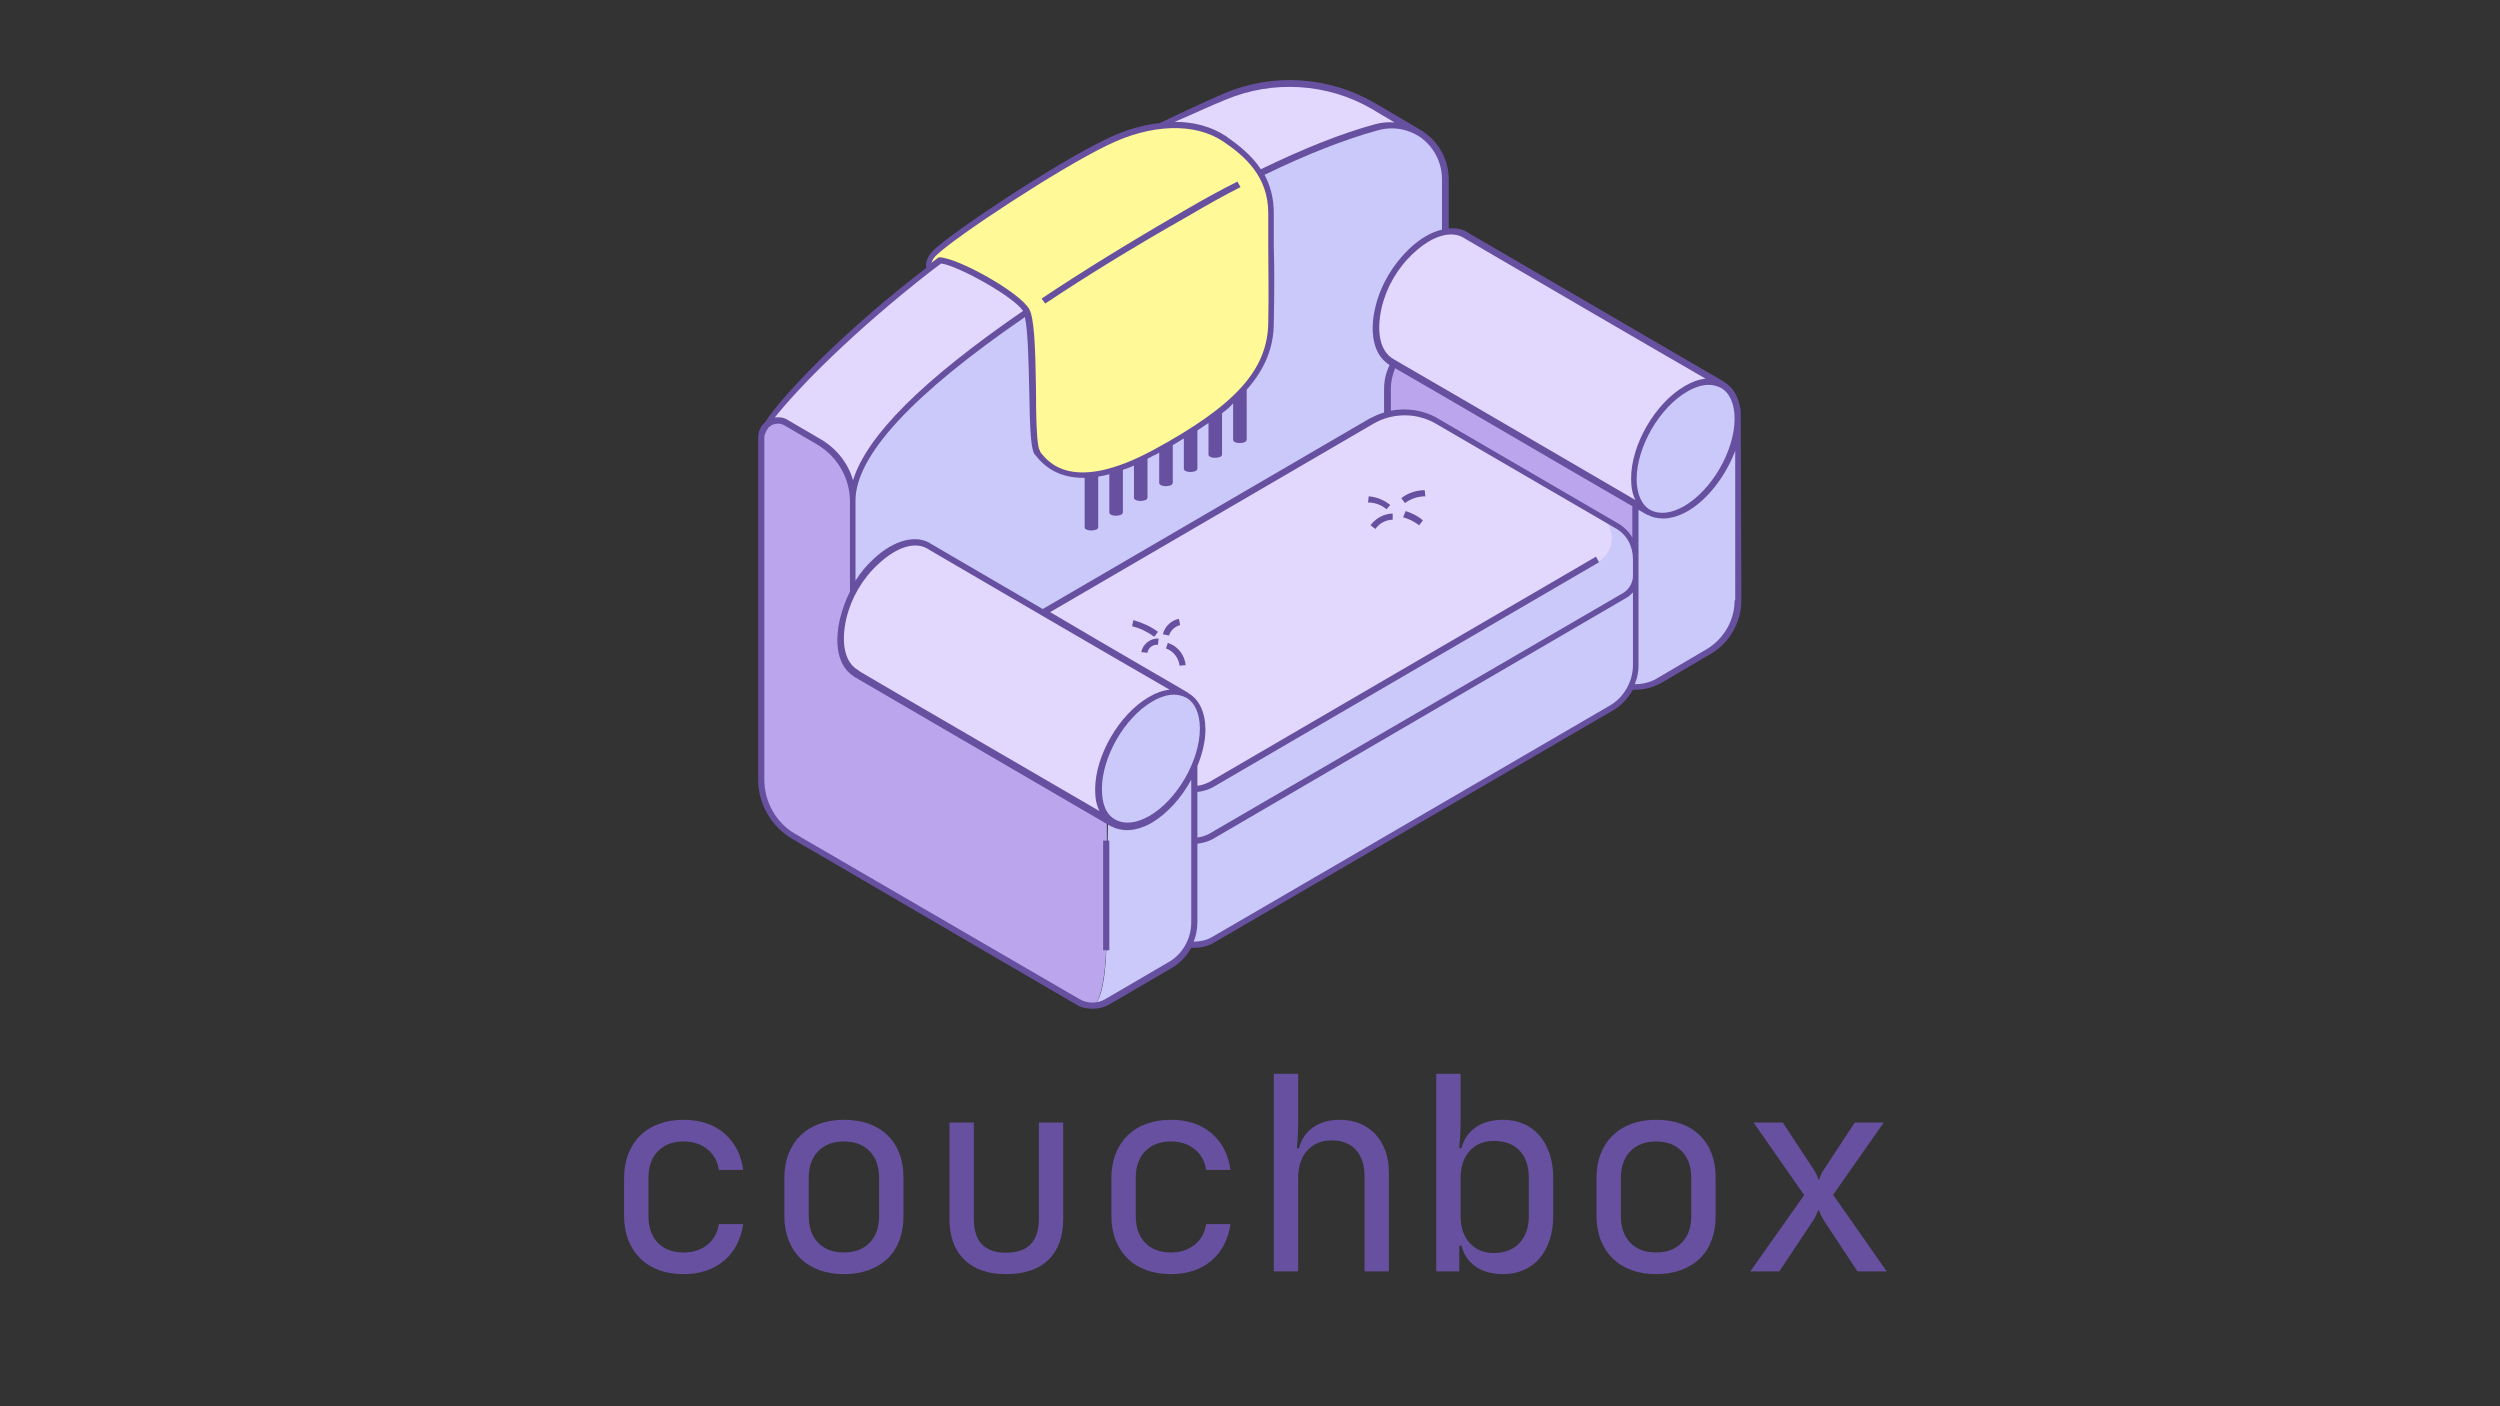 <svg xmlns="http://www.w3.org/2000/svg" xmlns:xlink="http://www.w3.org/1999/xlink" width="1920" zoomAndPan="magnify" viewBox="0 0 1440 810" height="1080" preserveAspectRatio="xMidYMid meet" version="1.0"><rect x="0" y="0" width="1440" height="810" fill="#333333" stroke="none"/><defs><g/><clipPath id="eaa4dc702b"><path d="M 436.168 46 L 1003.918 46 L 1003.918 581.047 L 436.168 581.047 Z M 436.168 46 " clip-rule="nonzero"/></clipPath></defs><path fill="#cac9f9" d="M 1000.902 236.566 C 998.418 229.117 991.676 210.668 971.094 223.797 C 950.516 236.922 935.258 262.109 942.352 290.492 L 942.352 296.879 C 942.352 296.879 942.352 308.23 942.352 322.422 C 942.352 322.066 942.352 322.066 942.352 321.711 C 940.934 313.906 941.645 305.039 920.352 296.168 C 898.707 287.652 743.285 384.508 743.285 384.508 L 689.348 438.078 C 691.477 431.691 692.898 425.66 692.898 419.629 C 692.898 400.473 679.414 393.02 663.09 402.246 C 646.77 411.824 633.285 434.883 633.285 454.043 C 633.285 461.137 635.059 466.812 638.25 470.359 C 637.898 488.809 637.543 511.16 637.543 532.801 C 637.543 572.891 631.863 578.211 629.734 578.566 C 632.574 578.566 635.414 577.855 637.898 576.438 C 647.477 570.762 663.09 561.891 673.734 555.504 C 678.348 552.668 682.254 548.766 684.734 544.152 C 688.285 544.863 692.188 544.508 696.801 541.668 C 709.93 534.219 921.418 412.531 928.16 407.211 C 933.48 402.953 939.867 396.922 941.996 385.926 C 941.289 390.539 939.516 394.793 939.516 394.793 C 939.516 394.793 945.191 397.277 956.191 391.246 C 967.191 385.215 982.805 376.703 987.418 372.801 C 992.031 368.898 1001.258 359.316 1001.258 343.352 C 1000.902 328.098 1003.387 244.371 1000.902 236.566 Z M 941.996 384.859 C 941.996 385.215 941.996 385.57 941.996 385.926 C 941.996 385.57 941.996 385.215 941.996 384.859 Z M 862.867 285.527 C 862.867 285.527 712.77 362.156 603.121 382.023 C 542.797 393.02 491.348 353.641 491.348 352.934 C 491.348 350.805 491.348 288.363 491.348 288.363 C 491.348 244.727 578.637 182.996 683.316 122.688 C 732.996 93.949 768.836 80.113 792.609 73.375 C 802.191 70.535 811.414 72.664 818.867 77.629 C 827.027 83.309 832.352 92.531 832.352 103.176 L 832.352 168.453 Z M 862.867 285.527 " fill-opacity="1" fill-rule="nonzero"/><path fill="#bba6ed" d="M 629.379 579.273 C 626.188 579.273 623.348 578.566 620.508 577.145 L 457.281 481.715 C 445.57 474.973 438.477 462.555 438.477 449.074 L 438.477 251.824 C 438.477 244.371 446.637 239.762 453.023 243.309 L 471.828 254.305 C 483.895 261.402 491.348 274.172 491.348 288.363 L 491.348 368.188 L 632.93 450.848 C 632.93 452.266 632.574 453.332 632.574 454.75 C 632.574 461.848 634.348 467.523 637.543 471.07 C 637.543 473.199 637.543 475.328 637.543 477.812 C 637.543 478.164 637.543 478.52 637.543 478.52 C 637.543 480.648 637.543 483.133 637.543 485.617 C 637.543 485.617 637.543 485.969 637.543 485.969 C 637.543 488.098 637.543 490.227 637.543 492.355 C 637.543 492.711 637.543 493.422 637.543 493.777 C 637.543 496.258 637.543 498.387 637.543 500.871 C 637.543 500.871 637.543 501.227 637.543 501.227 C 637.543 503.355 637.543 505.836 637.543 507.965 C 637.543 508.676 637.543 509.031 637.543 509.738 C 637.543 512.223 637.543 514.707 637.543 517.191 C 637.543 517.191 637.543 517.191 637.543 517.547 C 637.543 520.027 637.543 522.156 637.543 524.641 C 637.543 525.352 637.543 525.703 637.543 526.414 C 637.543 528.898 637.543 531.383 637.543 533.863 C 637.188 573.242 631.508 578.566 629.379 579.273 Z M 799.352 238.695 C 808.93 236.211 818.867 237.633 827.738 242.598 L 931.352 302.91 C 938.094 306.812 942.352 314.262 942.352 322.066 C 942.352 304.684 942.352 290.492 942.352 290.492 L 803.609 209.605 C 803.609 209.605 797.93 211.023 799.352 238.695 Z M 799.352 238.695 " fill-opacity="1" fill-rule="nonzero"/><path fill="#e2d7fc" d="M 480.699 261.402 C 476.797 256.789 462.25 248.629 453.023 243.309 C 443.797 237.988 440.605 246.5 440.605 246.5 C 454.441 222.375 538.895 139.359 639.316 87.211 C 665.93 73.375 687.93 63.086 705.672 55.637 C 733.352 43.926 765.285 46.055 791.543 61.312 C 805.383 69.473 818.156 76.922 819.223 77.629 L 806.801 71.953 L 792.965 73.02 L 775.93 78.34 L 729.445 97.852 L 683.672 122.332 C 578.637 183.352 491.348 245.082 491.348 288.363 C 490.992 268.496 484.605 266.367 480.699 261.402 Z M 844.77 136.168 C 824.898 124.461 796.512 154.617 792.609 180.16 C 788.707 205.348 803.609 209.961 803.609 209.961 L 943.773 291.91 C 943.773 291.91 937.387 266.723 952.645 242.242 C 967.547 217.766 988.836 219.895 988.836 219.895 C 988.836 219.895 864.641 147.52 844.77 136.168 Z M 601.348 352.578 L 533.926 312.844 C 533.926 312.844 511.926 308.941 496.668 332.711 C 481.41 356.48 477.863 375.281 494.895 388.41 C 511.926 401.535 638.25 473.91 638.25 473.91 C 638.25 473.91 627.605 462.91 636.477 437.367 C 645.348 411.824 665.93 395.504 680.832 398.695 C 695.738 401.891 695.383 427.078 687.93 441.27 L 688.996 453.332 C 688.996 453.332 693.605 454.043 720.574 438.785 C 741.512 426.723 867.836 353.996 920.707 323.484 C 930.996 317.453 930.996 302.555 920.707 296.523 L 833.062 245.438 C 833.062 245.438 812.48 225.926 767.77 254.305 C 723.059 282.688 601.348 352.578 601.348 352.578 Z M 601.348 352.578 " fill-opacity="1" fill-rule="nonzero"/><path fill="#fffa97" d="M 535.348 154.969 C 534.281 153.551 534.992 148.938 538.539 145.746 C 549.188 135.102 608.09 96.078 636.832 82.242 C 665.574 68.406 690.414 70.18 705.316 80.113 C 720.219 90.047 731.93 102.465 731.93 122.688 C 731.93 142.906 732.285 158.164 731.93 185.48 C 731.574 212.797 713.832 233.73 664.863 260.336 C 615.898 286.945 601.348 265.66 597.09 260.336 C 592.832 255.016 596.379 188.32 591.414 178.738 C 586.09 169.516 550.961 150.004 541.379 150.004 Z M 535.348 154.969 " fill-opacity="1" fill-rule="nonzero"/><g clip-path="url(#eaa4dc702b)"><path fill="#66509f" d="M 1002.676 236.566 C 1001.613 229.117 998.418 223.086 993.449 220.246 C 993.449 220.246 993.094 220.246 993.094 219.895 C 992.387 219.539 847.609 135.102 846.191 134.395 C 842.996 131.91 838.738 131.199 834.48 131.555 L 834.48 103.176 C 834.48 92.531 829.156 82.242 820.285 76.211 C 819.93 75.855 818.867 75.148 792.254 59.539 C 765.641 43.926 732.996 41.797 704.961 53.859 C 693.605 58.828 681.188 64.504 668.059 70.891 C 657.77 71.953 647.121 75.148 636.477 80.469 C 607.023 94.66 548.477 133.684 537.477 144.328 C 534.281 147.52 532.863 151.422 533.574 154.262 C 488.152 189.027 451.957 225.926 440.605 243.309 C 438.121 245.438 436.699 248.629 436.699 251.824 L 436.699 449.074 C 436.699 462.91 444.152 476.035 456.219 483.133 L 619.801 578.566 C 622.637 580.34 625.832 581.047 629.379 581.047 C 632.574 581.047 635.77 580.34 638.961 578.566 L 674.801 557.633 C 679.77 554.797 683.672 550.539 686.156 545.926 C 686.867 545.926 687.574 545.926 688.285 545.926 C 692.188 545.926 696.09 544.863 699.641 542.734 L 928.867 409.34 C 933.836 406.504 937.738 402.246 940.578 397.277 C 941.289 397.277 941.996 397.277 942.352 397.277 C 947.32 397.277 952.289 395.859 956.902 393.375 L 985.289 376.703 C 996.289 370.316 1003.031 358.254 1003.031 345.836 Z M 999.129 241.18 C 999.129 259.629 986 282.332 970.031 291.559 C 962.578 295.812 955.836 296.523 950.516 293.684 C 945.547 290.848 942.707 284.461 942.707 275.945 C 942.707 257.5 955.836 234.793 971.805 225.57 C 976.062 223.086 980.32 221.668 984.223 221.668 C 986.707 221.668 989.191 222.375 991.32 223.441 C 996.289 226.277 999.129 232.664 999.129 241.18 Z M 940.578 331.645 C 940.578 335.547 938.449 339.449 934.902 341.578 L 696.445 480.293 C 694.316 481.359 692.188 482.066 689.703 482.422 L 689.703 456.168 C 692.543 455.816 695.383 455.105 698.219 453.688 L 921.062 323.84 L 919.289 320.648 L 696.445 450.492 C 694.316 451.559 692.188 452.266 689.703 452.621 L 689.703 441.27 C 692.543 434.176 694.316 427.078 694.316 420.34 C 694.316 410.406 690.77 402.953 684.734 399.406 C 684.734 399.406 684.383 399.406 684.383 399.051 C 684.027 398.695 643.219 375.281 604.895 352.578 L 791.188 244.016 C 802.191 237.633 816.027 237.633 827.027 244.016 L 930.645 304.328 C 937.031 307.875 940.578 314.617 940.578 322.066 Z M 494.184 385.926 C 486.734 381.668 484.25 370.672 487.441 356.48 C 490.281 344.418 496.668 333.418 505.895 324.906 C 516.895 314.617 527.895 311.422 535.348 316.746 C 555.93 328.809 645.348 380.957 673.734 397.277 C 669.832 397.633 665.93 399.051 661.672 401.535 C 644.641 411.469 630.801 435.238 630.801 454.75 C 630.801 459.719 631.508 463.621 633.285 467.168 C 603.477 449.785 508.734 394.793 495.605 386.988 Z M 634.703 454.395 C 634.703 435.949 647.832 413.242 663.801 404.02 C 668.059 401.535 672.316 400.117 676.219 400.117 C 678.703 400.117 681.188 400.824 683.316 401.891 C 688.285 404.727 691.125 411.113 691.125 419.629 C 691.125 438.078 677.996 460.781 662.027 470.004 C 654.574 474.262 647.832 474.973 642.512 472.133 C 637.188 469.297 634.703 463.266 634.703 454.395 Z M 932.062 301.488 L 828.449 241.18 C 820.285 236.211 810.352 234.793 801.125 236.566 C 801.125 234.438 801.125 230.535 801.125 223.797 C 801.125 219.539 802.191 215.637 803.609 212.09 C 821.707 222.375 911.836 275.238 940.223 291.559 L 940.223 309.648 C 938.449 306.457 935.609 303.617 932.062 301.488 Z M 844.062 137.586 C 864.641 149.648 954.062 201.801 982.449 218.121 C 978.547 218.473 974.645 219.895 970.387 222.375 C 953.352 232.309 939.516 256.078 939.516 275.594 C 939.516 280.559 940.223 284.461 941.996 288.008 C 913.965 271.691 827.738 221.312 804.32 207.832 L 802.543 206.766 C 795.094 202.508 792.609 191.512 795.801 177.32 C 798.641 165.258 805.027 154.262 814.254 145.746 C 825.254 135.457 836.609 132.266 844.062 137.586 Z M 830.578 103.176 L 830.578 132.266 C 824.543 133.684 818.156 137.23 811.77 143.262 C 802.191 152.488 795.449 163.84 792.254 176.609 C 788.707 191.512 791.188 203.574 798.996 209.25 L 800.414 210.312 C 798.285 214.57 797.223 219.184 797.223 224.152 C 797.223 227.699 797.223 235.504 797.223 237.633 C 794.383 238.34 791.543 239.762 788.707 241.18 L 600.637 350.805 C 567.637 331.645 537.477 313.906 536.766 313.551 C 528.25 307.52 515.121 310.715 503.055 322.066 C 499.152 325.613 495.605 329.871 492.766 334.484 L 492.766 288.363 C 492.766 262.465 525.766 226.988 590.348 182.641 C 592.121 190.449 592.477 208.895 592.832 224.504 C 593.188 248.629 593.895 259.273 596.023 261.758 L 596.379 262.109 C 603.121 270.98 612.348 275.238 624.059 275.238 C 624.414 275.238 624.414 275.238 624.77 275.238 L 624.77 303.617 C 624.77 304.328 625.121 304.684 625.832 305.039 C 627.25 305.746 629.734 305.746 631.508 305.039 C 632.219 304.684 632.574 303.973 632.574 303.617 L 632.574 274.527 C 634.703 274.172 636.832 273.816 638.961 273.109 L 638.961 295.105 C 638.961 295.812 639.316 296.168 640.027 296.523 C 641.445 297.234 643.93 297.234 645.703 296.523 C 646.414 296.168 646.77 295.461 646.77 295.105 L 646.77 270.625 C 648.898 269.914 651.027 269.207 653.156 268.141 L 653.156 286.59 C 653.156 287.301 653.512 287.652 654.219 288.008 C 655.641 288.719 658.121 288.719 659.898 288.008 C 660.605 287.652 660.961 286.945 660.961 286.59 L 660.961 264.238 C 662.383 263.531 664.156 262.465 665.93 261.758 C 666.641 261.402 666.992 261.047 667.703 260.691 L 667.703 278.074 C 667.703 278.785 668.059 279.141 668.77 279.496 C 670.188 280.203 672.672 280.203 674.445 279.496 C 675.156 279.141 675.512 278.43 675.512 278.074 L 675.512 256.434 C 677.641 255.016 679.77 253.949 681.898 252.531 L 681.898 269.914 C 681.898 270.625 682.254 270.98 682.961 271.336 C 684.383 272.043 686.867 272.043 688.641 271.336 C 689.348 270.98 689.703 270.27 689.703 269.914 L 689.703 247.922 C 691.832 246.5 693.961 245.082 696.09 243.664 L 696.09 261.758 C 696.09 262.465 696.445 262.82 697.156 263.176 C 698.574 263.883 701.059 263.883 702.832 263.176 C 703.543 262.82 703.898 262.109 703.898 261.758 L 703.898 237.988 C 706.383 236.211 708.512 234.438 710.285 232.309 L 710.285 253.242 C 710.285 253.949 710.641 254.305 711.348 254.66 C 712.77 255.371 715.254 255.371 717.027 254.66 C 717.738 254.305 718.09 253.598 718.09 253.242 L 718.09 224.504 C 728.738 212.441 733.703 200.027 733.703 185.836 C 734.059 167.387 734.059 154.262 733.703 141.844 C 733.703 135.812 733.703 129.426 733.703 122.688 C 733.703 113.816 731.574 106.723 728.383 100.691 C 752.512 88.984 774.156 80.469 793.32 75.148 C 801.836 72.664 810.707 74.082 818.156 79.051 C 825.965 84.727 830.578 93.594 830.578 103.176 Z M 706.027 57.41 C 732.996 46.055 764.574 47.828 790.125 62.73 C 795.449 65.922 799.707 68.406 803.254 70.535 C 799.707 70.18 795.801 70.535 791.898 71.598 C 772.383 76.922 750.383 85.789 726.254 97.496 C 720.93 89.34 713.125 83.309 706.027 78.34 C 697.867 73.02 687.93 70.18 676.574 70.18 C 687.574 65.566 697.156 60.957 706.027 57.41 Z M 539.605 146.812 C 550.25 136.523 609.156 97.496 637.898 83.66 C 663.09 71.246 688.285 70.535 704.609 81.531 C 716.672 89.691 730.512 101.398 730.512 122.688 C 730.512 129.426 730.512 135.457 730.512 141.844 C 730.512 154.262 730.867 167.387 730.512 185.836 C 730.156 213.152 711.348 233.73 664.156 259.273 C 618.027 284.105 603.832 266.367 599.219 260.336 L 598.863 259.273 C 597.09 257.145 596.734 238.695 596.734 224.152 C 596.379 199.316 595.672 182.996 592.832 178.031 C 587.152 168.098 551.668 148.586 541.379 148.23 L 540.668 148.23 L 536.41 151.422 C 537.121 150.004 537.832 148.23 539.605 146.812 Z M 536.41 156.035 L 542.09 151.777 C 551.316 152.84 583.605 170.582 589.285 179.094 C 531.445 218.828 499.152 251.113 491.348 276.656 C 488.508 266.723 481.766 258.207 472.539 252.887 L 453.734 241.891 C 451.605 240.469 448.766 240.113 446.281 240.469 C 459.766 223.441 491.348 191.156 536.41 156.035 Z M 672.672 554.441 L 636.832 575.371 C 632.219 578.211 626.188 578.211 621.574 575.371 L 457.992 480.293 C 446.992 473.91 440.25 461.848 440.25 449.074 L 440.25 251.824 C 440.25 250.758 440.957 248.629 442.734 246.145 C 443.441 245.793 443.797 245.438 444.152 245.082 C 446.637 243.664 449.477 243.664 451.957 245.082 L 470.766 256.078 C 482.121 262.82 489.57 275.238 489.57 288.719 L 489.57 340.871 C 487.09 345.48 485.312 350.805 483.895 356.125 C 480.348 371.023 482.832 383.086 490.637 388.762 L 492.055 389.828 C 507.312 398.695 640.027 476.035 640.027 476.035 C 640.027 476.035 640.027 476.035 640.379 476.035 C 642.863 477.457 646.059 478.164 649.25 478.164 C 653.512 478.164 658.477 476.746 663.445 473.91 C 672.316 468.586 680.477 459.719 686.156 449.074 L 686.156 531.383 C 686.156 540.605 681.188 549.828 672.672 554.441 Z M 927.094 406.504 L 697.867 539.895 C 694.672 541.668 691.125 542.379 687.574 542.379 C 688.996 538.832 689.703 534.93 689.703 531.027 L 689.703 485.969 C 692.543 485.617 695.383 484.906 698.219 483.488 L 936.676 344.418 C 938.094 343.707 939.516 342.289 940.578 341.223 L 940.578 383.086 C 940.578 392.668 935.258 401.891 927.094 406.504 Z M 999.129 345.836 C 999.129 357.188 993.094 367.832 983.16 373.863 L 954.773 390.539 C 950.867 393.02 946.258 394.086 941.645 394.086 C 943.062 390.539 943.773 386.988 943.773 383.441 L 943.773 293.684 C 946.965 295.461 948.738 296.523 948.738 296.523 C 948.738 296.523 948.738 296.523 949.094 296.523 C 951.578 297.941 954.773 298.652 957.965 298.652 C 962.223 298.652 967.191 297.234 972.16 294.395 C 983.871 287.652 994.16 273.816 999.484 259.629 L 999.484 345.836 Z M 602.059 174.836 L 599.93 172 C 623.348 156.391 650.316 139.715 682.254 121.266 C 692.543 115.234 702.832 109.559 712.77 104.594 L 714.543 107.785 C 704.609 112.754 694.672 118.43 684.383 124.461 C 652.445 142.555 625.477 159.227 602.059 174.836 Z M 635.414 484.195 L 638.961 484.195 L 638.961 547.344 L 635.414 547.344 Z M 798.641 293.332 C 795.801 290.848 791.898 289.43 787.996 289.43 L 788.352 285.879 C 792.965 286.234 797.223 288.008 800.77 290.848 Z M 820.641 282.332 C 820.641 282.332 820.996 282.332 820.641 282.332 L 820.996 285.879 C 816.738 285.879 812.48 287.301 809.285 289.781 L 807.156 286.945 C 810.707 284.105 815.672 282.332 820.641 282.332 Z M 809.641 294.395 C 813.191 295.461 816.738 297.234 819.578 299.715 L 817.449 302.555 C 814.609 300.426 811.77 299.008 808.223 297.941 Z M 802.191 295.812 L 802.191 299.363 C 798.285 299.363 794.383 301.488 792.254 304.684 L 789.414 302.555 C 792.254 298.652 797.223 295.812 802.191 295.812 Z M 664.863 366.77 C 660.961 363.93 656.703 361.801 652.09 360.738 L 652.801 357.188 C 657.77 358.609 662.734 360.738 666.992 363.93 Z M 673.383 366.059 L 669.832 365.348 C 670.898 360.738 674.801 357.188 679.059 356.48 L 679.77 360.027 C 676.93 360.738 674.09 363.219 673.383 366.059 Z M 682.961 383.086 L 679.414 383.441 C 679.059 379.184 675.863 374.926 671.605 373.508 L 672.672 370.316 C 678.348 372.09 682.254 377.055 682.961 383.086 Z M 667.348 367.832 L 666.992 371.379 C 664.156 371.023 661.316 373.152 660.961 375.992 L 657.414 375.637 C 658.121 371.023 662.734 367.477 667.348 367.832 Z M 667.348 367.832 " fill-opacity="1" fill-rule="nonzero"/></g><g fill="#66509f" fill-opacity="1"><g transform="translate(345.756, 732.336)"><g><path d="M 48.031 1.562 C 42.727 1.562 37.969 0.781 33.75 -0.781 C 29.539 -2.344 25.957 -4.578 23 -7.484 C 20.039 -10.391 17.754 -13.922 16.141 -18.078 C 14.523 -22.242 13.719 -26.875 13.719 -31.969 L 13.719 -53.797 C 13.719 -58.891 14.523 -63.516 16.141 -67.672 C 17.754 -71.836 20.039 -75.375 23 -78.281 C 25.957 -81.188 29.539 -83.422 33.75 -84.984 C 37.969 -86.547 42.727 -87.328 48.031 -87.328 C 57.488 -87.328 65.258 -84.754 71.344 -79.609 C 77.426 -74.461 81.086 -67.414 82.328 -58.469 L 68.297 -58.469 C 67.566 -63.469 65.359 -67.445 61.672 -70.406 C 57.984 -73.363 53.438 -74.844 48.031 -74.844 C 41.789 -74.844 36.848 -72.973 33.203 -69.234 C 29.566 -65.492 27.75 -60.348 27.75 -53.797 L 27.75 -31.969 C 27.75 -25.414 29.539 -20.27 33.125 -16.531 C 36.719 -12.789 41.688 -10.922 48.031 -10.922 C 53.438 -10.922 57.984 -12.398 61.672 -15.359 C 65.359 -18.316 67.566 -22.289 68.297 -27.281 L 82.328 -27.281 C 80.984 -18.238 77.27 -11.172 71.188 -6.078 C 65.102 -0.984 57.383 1.562 48.031 1.562 Z M 48.031 1.562 "/></g></g></g><g fill="#66509f" fill-opacity="1"><g transform="translate(439.317, 732.336)"><g><path d="M 26.516 -31.969 C 26.516 -25.414 28.305 -20.27 31.891 -16.531 C 35.473 -12.789 40.438 -10.922 46.781 -10.922 C 53.02 -10.922 57.957 -12.789 61.594 -16.531 C 65.227 -20.27 67.047 -25.414 67.047 -31.969 L 67.047 -53.797 C 67.047 -60.348 65.227 -65.492 61.594 -69.234 C 57.957 -72.973 53.02 -74.844 46.781 -74.844 C 40.539 -74.844 35.602 -72.973 31.969 -69.234 C 28.332 -65.492 26.516 -60.348 26.516 -53.797 Z M 12.469 -53.797 C 12.469 -58.992 13.273 -63.645 14.891 -67.75 C 16.504 -71.863 18.789 -75.375 21.75 -78.281 C 24.719 -81.188 28.305 -83.422 32.516 -84.984 C 36.723 -86.547 41.477 -87.328 46.781 -87.328 C 57.383 -87.328 65.754 -84.363 71.891 -78.438 C 78.023 -72.508 81.094 -64.348 81.094 -53.953 L 81.094 -31.969 C 81.094 -26.77 80.312 -22.086 78.75 -17.922 C 77.188 -13.766 74.922 -10.258 71.953 -7.406 C 68.992 -4.551 65.383 -2.344 61.125 -0.781 C 56.863 0.781 52.082 1.562 46.781 1.562 C 41.477 1.562 36.723 0.781 32.516 -0.781 C 28.305 -2.344 24.719 -4.578 21.75 -7.484 C 18.789 -10.391 16.504 -13.922 14.891 -18.078 C 13.273 -22.242 12.469 -26.875 12.469 -31.969 Z M 12.469 -53.797 "/></g></g></g><g fill="#66509f" fill-opacity="1"><g transform="translate(532.878, 732.336)"><g><path d="M 14.031 -85.766 L 28.062 -85.766 L 28.062 -30.25 C 28.062 -17.258 34.25 -10.766 46.625 -10.766 C 59.207 -10.766 65.5 -17.258 65.5 -30.25 L 65.5 -85.766 L 79.531 -85.766 L 79.531 -30.25 C 79.531 -20.062 76.695 -12.211 71.031 -6.703 C 65.363 -1.191 57.227 1.562 46.625 1.562 C 36.227 1.562 28.195 -1.219 22.531 -6.781 C 16.863 -12.344 14.031 -20.164 14.031 -30.25 Z M 14.031 -85.766 "/></g></g></g><g fill="#66509f" fill-opacity="1"><g transform="translate(626.439, 732.336)"><g><path d="M 48.031 1.562 C 42.727 1.562 37.969 0.781 33.75 -0.781 C 29.539 -2.344 25.957 -4.578 23 -7.484 C 20.039 -10.391 17.754 -13.922 16.141 -18.078 C 14.523 -22.242 13.719 -26.875 13.719 -31.969 L 13.719 -53.797 C 13.719 -58.891 14.523 -63.516 16.141 -67.672 C 17.754 -71.836 20.039 -75.375 23 -78.281 C 25.957 -81.188 29.539 -83.422 33.75 -84.984 C 37.969 -86.547 42.727 -87.328 48.031 -87.328 C 57.488 -87.328 65.258 -84.754 71.344 -79.609 C 77.426 -74.461 81.086 -67.414 82.328 -58.469 L 68.297 -58.469 C 67.566 -63.469 65.359 -67.445 61.672 -70.406 C 57.984 -73.363 53.438 -74.844 48.031 -74.844 C 41.789 -74.844 36.848 -72.973 33.203 -69.234 C 29.566 -65.492 27.75 -60.348 27.75 -53.797 L 27.75 -31.969 C 27.75 -25.414 29.539 -20.27 33.125 -16.531 C 36.719 -12.789 41.688 -10.922 48.031 -10.922 C 53.438 -10.922 57.984 -12.398 61.672 -15.359 C 65.359 -18.316 67.566 -22.289 68.297 -27.281 L 82.328 -27.281 C 80.984 -18.238 77.27 -11.172 71.188 -6.078 C 65.102 -0.984 57.383 1.562 48.031 1.562 Z M 48.031 1.562 "/></g></g></g><g fill="#66509f" fill-opacity="1"><g transform="translate(720, 732.336)"><g><path d="M 13.719 -113.828 L 27.75 -113.828 L 27.75 -85.766 C 27.75 -84.305 27.723 -82.719 27.672 -81 C 27.617 -79.289 27.539 -77.707 27.438 -76.25 C 27.238 -74.488 27.086 -72.723 26.984 -70.953 L 28.219 -70.953 C 29.57 -76.148 32.301 -80.176 36.406 -83.031 C 40.52 -85.895 45.641 -87.328 51.766 -87.328 C 56.035 -87.328 59.91 -86.598 63.391 -85.141 C 66.867 -83.68 69.828 -81.625 72.266 -78.969 C 74.711 -76.32 76.613 -73.156 77.969 -69.469 C 79.32 -65.781 80 -61.648 80 -57.078 L 80 0 L 65.969 0 L 65.969 -54.734 C 65.969 -61.285 64.301 -66.379 60.969 -70.016 C 57.645 -73.648 53.02 -75.469 47.094 -75.469 C 41.164 -75.469 36.457 -73.52 32.969 -69.625 C 29.488 -65.727 27.75 -60.453 27.75 -53.797 L 27.75 0 L 13.719 0 Z M 13.719 -113.828 "/></g></g><g transform="translate(813.561, 732.336)"><g><path d="M 13.719 -113.828 L 27.75 -113.828 L 27.75 -87.328 C 27.75 -85.867 27.723 -84.176 27.672 -82.25 C 27.617 -80.332 27.539 -78.539 27.438 -76.875 C 27.238 -74.906 27.086 -72.93 26.984 -70.953 L 28.219 -70.953 C 29.57 -76.148 32.328 -80.176 36.484 -83.031 C 40.648 -85.895 45.898 -87.328 52.234 -87.328 C 56.598 -87.328 60.547 -86.547 64.078 -84.984 C 67.617 -83.422 70.633 -81.207 73.125 -78.344 C 75.625 -75.488 77.578 -71.984 78.984 -67.828 C 80.391 -63.672 81.094 -58.992 81.094 -53.797 L 81.094 -31.969 C 81.094 -26.77 80.391 -22.086 78.984 -17.922 C 77.578 -13.766 75.625 -10.258 73.125 -7.406 C 70.633 -4.551 67.617 -2.344 64.078 -0.781 C 60.547 0.781 56.598 1.562 52.234 1.562 C 45.898 1.562 40.648 0.133 36.484 -2.719 C 32.328 -5.582 29.57 -9.613 28.219 -14.812 L 26.984 -14.812 L 26.984 0 L 13.719 0 Z M 27.75 -31.969 C 27.75 -25.414 29.488 -20.219 32.969 -16.375 C 36.457 -12.531 41.113 -10.609 46.938 -10.609 C 53.176 -10.609 58.086 -12.531 61.672 -16.375 C 65.254 -20.219 67.047 -25.414 67.047 -31.969 L 67.047 -53.797 C 67.047 -60.555 65.281 -65.805 61.75 -69.547 C 58.219 -73.285 53.281 -75.156 46.938 -75.156 C 41.113 -75.156 36.457 -73.234 32.969 -69.391 C 29.488 -65.547 27.75 -60.348 27.75 -53.797 Z M 27.75 -31.969 "/></g></g><g transform="translate(907.122, 732.336)"><g><path d="M 26.516 -31.969 C 26.516 -25.414 28.305 -20.27 31.891 -16.531 C 35.473 -12.789 40.438 -10.922 46.781 -10.922 C 53.02 -10.922 57.957 -12.789 61.594 -16.531 C 65.227 -20.27 67.047 -25.414 67.047 -31.969 L 67.047 -53.797 C 67.047 -60.348 65.227 -65.492 61.594 -69.234 C 57.957 -72.973 53.02 -74.844 46.781 -74.844 C 40.539 -74.844 35.602 -72.973 31.969 -69.234 C 28.332 -65.492 26.516 -60.348 26.516 -53.797 Z M 12.469 -53.797 C 12.469 -58.992 13.273 -63.645 14.891 -67.75 C 16.504 -71.863 18.789 -75.375 21.75 -78.281 C 24.719 -81.188 28.305 -83.422 32.516 -84.984 C 36.723 -86.547 41.477 -87.328 46.781 -87.328 C 57.383 -87.328 65.754 -84.363 71.891 -78.438 C 78.023 -72.508 81.094 -64.348 81.094 -53.953 L 81.094 -31.969 C 81.094 -26.77 80.312 -22.086 78.75 -17.922 C 77.188 -13.766 74.922 -10.258 71.953 -7.406 C 68.992 -4.551 65.383 -2.344 61.125 -0.781 C 56.863 0.781 52.082 1.562 46.781 1.562 C 41.477 1.562 36.723 0.781 32.516 -0.781 C 28.305 -2.344 24.719 -4.578 21.75 -7.484 C 18.789 -10.391 16.504 -13.922 14.891 -18.078 C 13.273 -22.242 12.469 -26.875 12.469 -31.969 Z M 12.469 -53.797 "/></g></g><g transform="translate(1000.683, 732.336)"><g><path d="M 7.484 0 L 38.516 -43.969 L 9.359 -85.766 L 26.203 -85.766 L 44.125 -58.469 C 44.645 -57.75 45.062 -57.051 45.375 -56.375 C 45.688 -55.695 45.945 -55.098 46.156 -54.578 C 46.363 -54.055 46.52 -53.535 46.625 -53.016 L 47.25 -53.016 C 47.352 -53.535 47.508 -54.055 47.719 -54.578 C 47.926 -55.098 48.188 -55.695 48.5 -56.375 C 48.812 -57.051 49.227 -57.75 49.75 -58.469 L 67.672 -85.766 L 84.359 -85.766 L 55.203 -44.125 L 86.078 0 L 69.234 0 L 50.062 -29 C 49.645 -29.727 49.254 -30.43 48.891 -31.109 C 48.523 -31.785 48.188 -32.438 47.875 -33.062 C 47.562 -33.789 47.301 -34.461 47.094 -35.078 L 46.469 -35.078 C 46.258 -34.359 46 -33.688 45.688 -33.062 C 45.375 -32.438 45.062 -31.758 44.75 -31.031 C 44.438 -30.301 44.02 -29.625 43.5 -29 L 24.172 0 Z M 7.484 0 "/></g></g></g></svg>